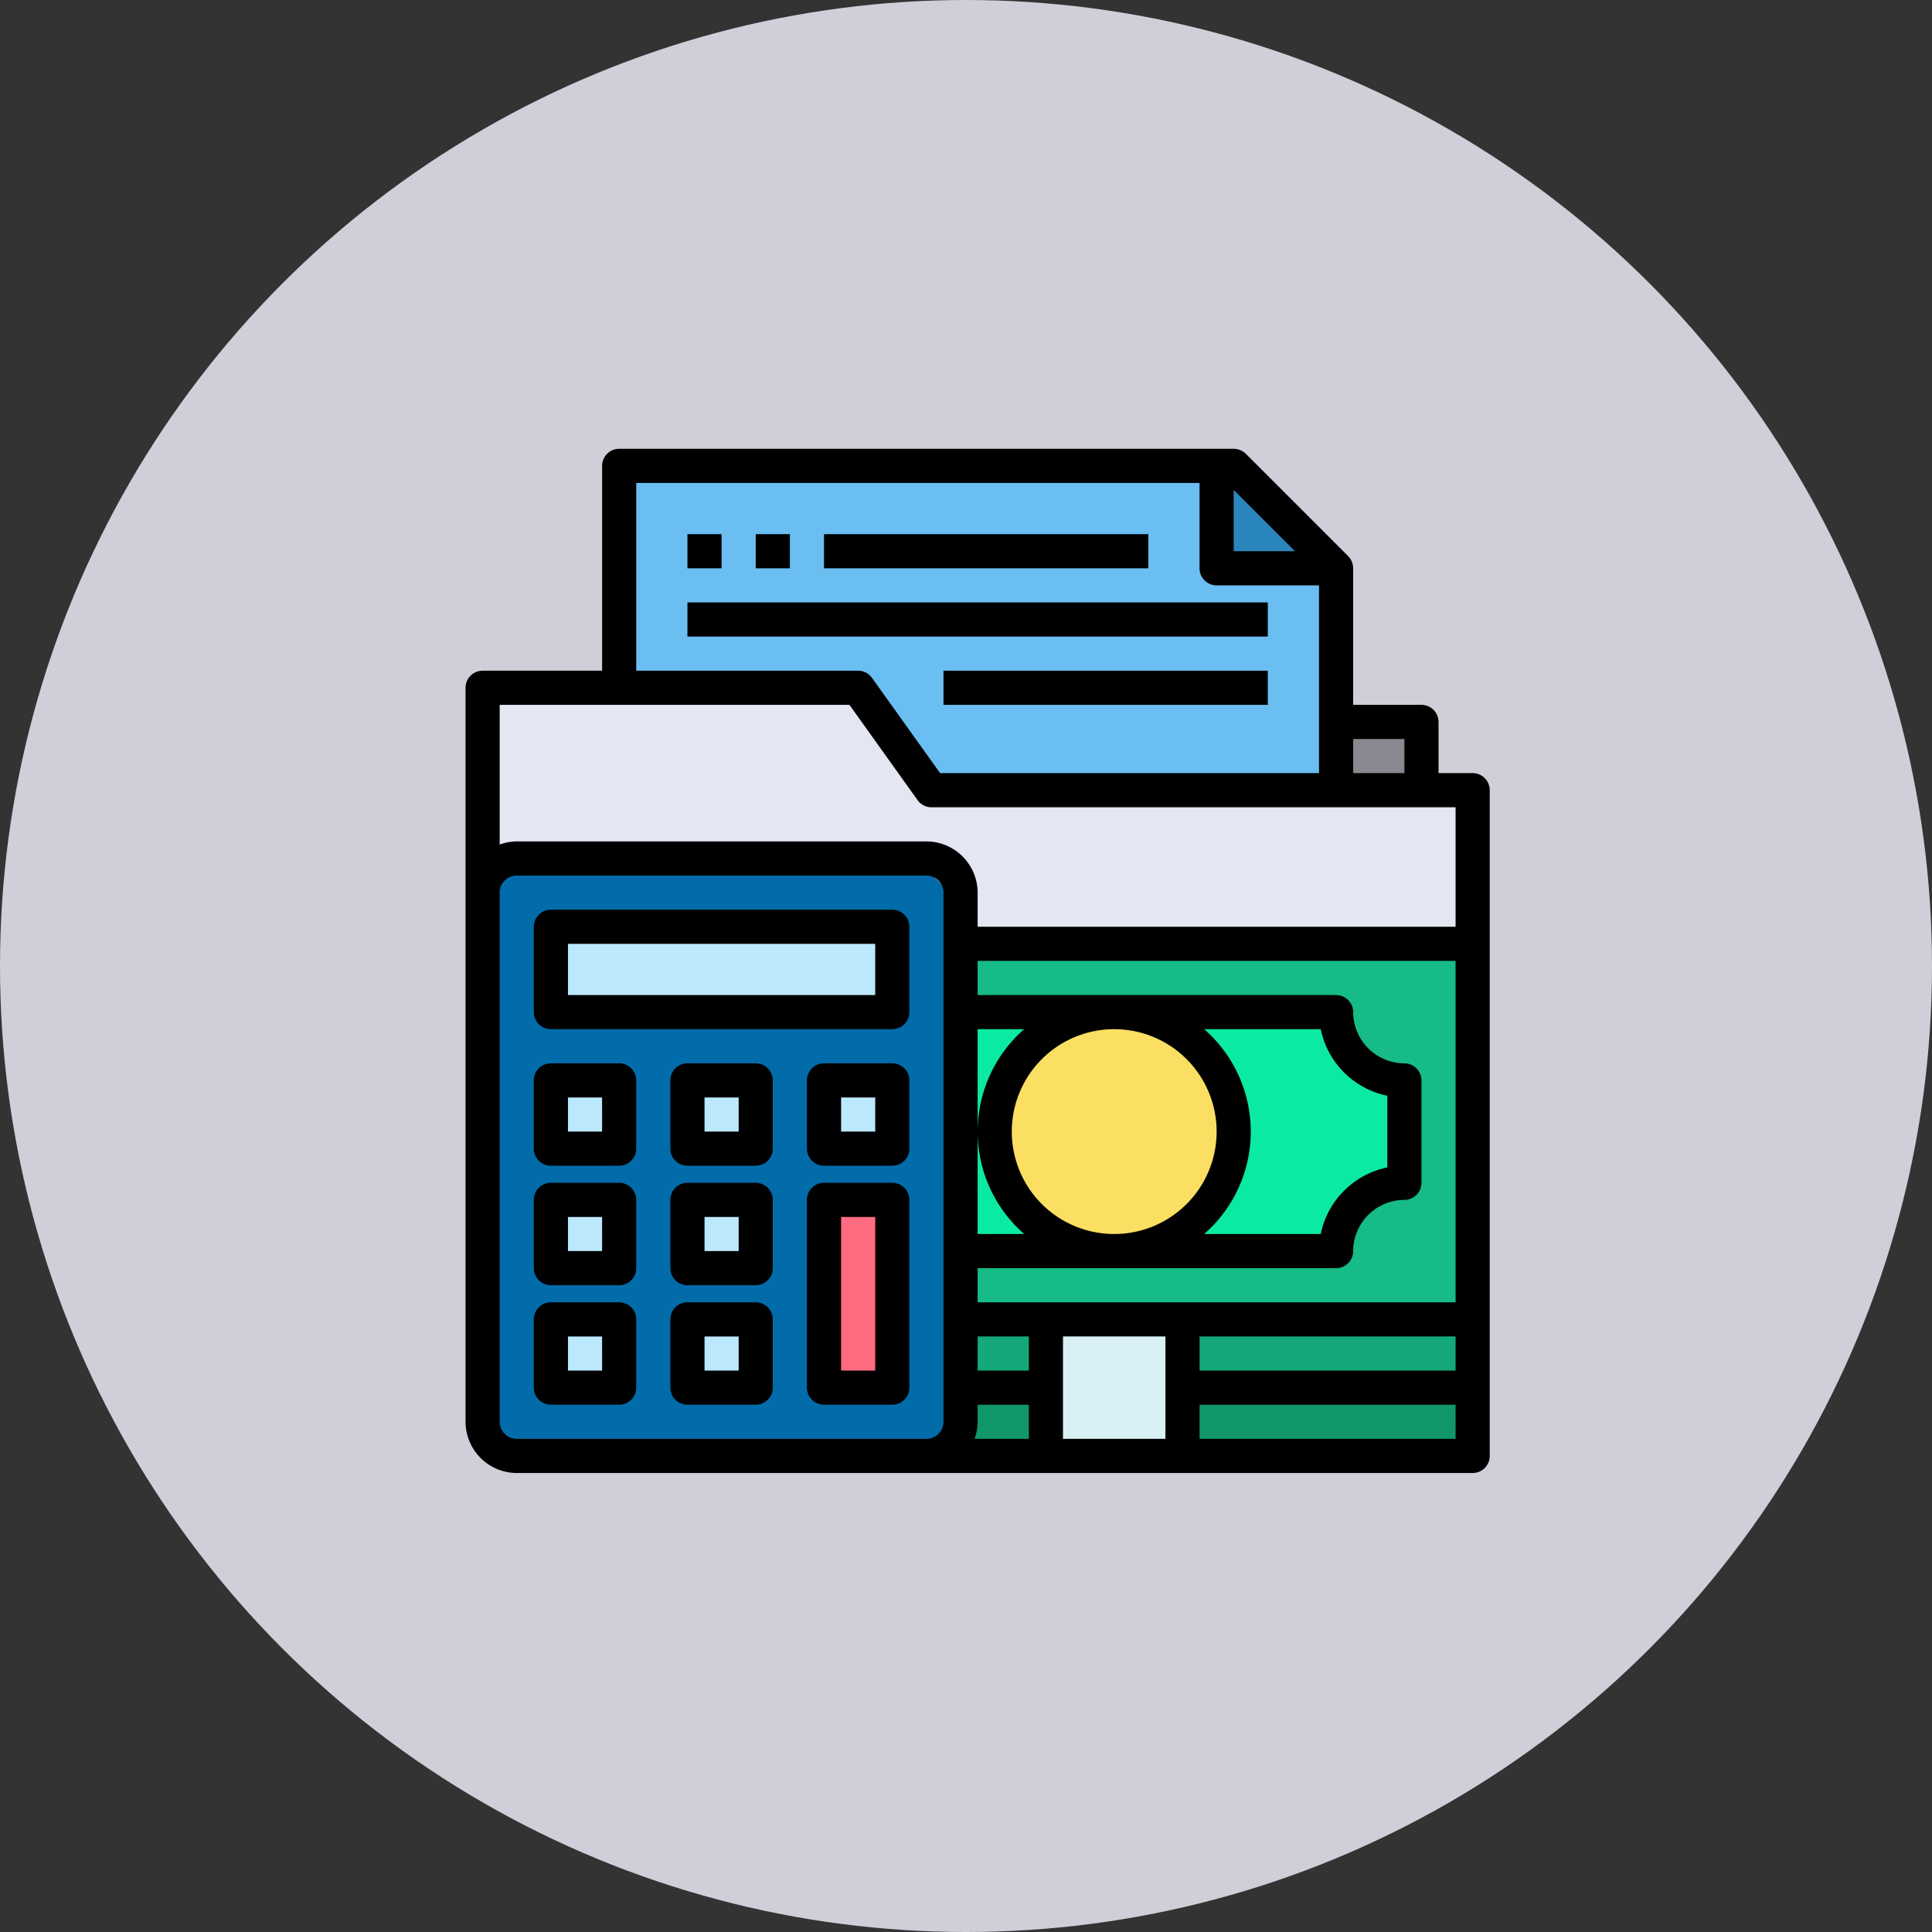 <svg xmlns="http://www.w3.org/2000/svg" width="83" height="83" viewBox="0 0 83 83"><rect x="0" y="0" width="83" height="83" fill="#333333" stroke="none"/><g transform="translate(-1231.668 -2656.719)"><circle cx="41.5" cy="41.5" r="41.5" transform="translate(1231.668 2656.719)" fill="#d1ced9"/><g transform="translate(1249.668 2674)"><path d="M3,18H43.333v5.133H3Z" transform="translate(-0.267 -4.267)" fill="#898890"/><path d="M36.667,3H11V19.133H41.8V7.4Z" transform="translate(-2.4 -0.267)" fill="#6bbef2"/><path d="M46,3V7.4h5.133" transform="translate(-11.733 -0.267)" fill="#2b86bb"/><path d="M22.276,20.4,19.133,16H3V43.133H45.533V20.4Z" transform="translate(-0.267 -3.733)" fill="#e4e6f2"/><path d="M41,31H19V47.133H49.8V31Z" transform="translate(-4.533 -7.733)" fill="#16bb87"/><path d="M45,35H25.933A2.933,2.933,0,0,1,23,37.933v4.4a2.933,2.933,0,0,1,2.933,2.933H45a2.933,2.933,0,0,1,2.933-2.933v-4.4A2.933,2.933,0,0,1,45,35Z" transform="translate(-5.6 -8.8)" fill="#0beaa2"/><circle cx="5" cy="5" r="5" transform="translate(25 26)" fill="#fbdf63"/><path d="M31,53H53v2.933H31Z" transform="translate(-7.733 -13.6)" fill="#14a87a"/><path d="M25,57H51.4v2.933H25Z" transform="translate(-6.133 -14.667)" fill="#12966c"/><rect width="20" height="25" rx="2" transform="translate(3 20)" fill="#016ca9"/><g transform="translate(5.667 22.533)"><path d="M7,30H21.667v3.667H7Z" transform="translate(-7 -30)" fill="#bce8fe"/><path d="M7,39H9.933v2.933H7Z" transform="translate(-7 -32.4)" fill="#bce8fe"/><path d="M7,46H9.933v2.933H7Z" transform="translate(-7 -34.267)" fill="#bce8fe"/><path d="M7,53H9.933v2.933H7Z" transform="translate(-7 -36.133)" fill="#bce8fe"/><path d="M15,39h2.933v2.933H15Z" transform="translate(-9.133 -32.4)" fill="#bce8fe"/><path d="M15,46h2.933v2.933H15Z" transform="translate(-9.133 -34.267)" fill="#bce8fe"/><path d="M15,53h2.933v2.933H15Z" transform="translate(-9.133 -36.133)" fill="#bce8fe"/><path d="M23,39h2.933v2.933H23Z" transform="translate(-11.267 -32.4)" fill="#bce8fe"/></g><path d="M23,46h2.933v8.067H23Z" transform="translate(-5.6 -11.733)" fill="#ff6b81"/><path d="M36,53h5.867v5.867H36Z" transform="translate(-9.067 -13.6)" fill="#d9f0f4"/><path d="M45.267,15.933H43.8v-2.2A.733.733,0,0,0,43.067,13H40.133V7.133a.758.758,0,0,0-.213-.521l-4.4-4.4A.758.758,0,0,0,35,2H8.6a.733.733,0,0,0-.733.733v8.8H2.733A.733.733,0,0,0,2,12.267V43.8A2.207,2.207,0,0,0,4.2,46H45.267A.733.733,0,0,0,46,45.267v-28.6A.733.733,0,0,0,45.267,15.933Zm-5.133-1.467h2.2v1.467h-2.2ZM35,3.767,37.633,6.4H35Zm-25.667-.3h24.2V7.133a.733.733,0,0,0,.733.733h4.4v8.067H22.387l-2.926-4.092a.733.733,0,0,0-.594-.308H9.333ZM22.533,43.8a.733.733,0,0,1-.733.733H4.2a.733.733,0,0,1-.733-.733V21.067a.733.733,0,0,1,.733-.733H21.8a.733.733,0,0,1,.733.733Zm3.667.733H23.868A2.2,2.2,0,0,0,24,43.8v-.733h2.2Zm0-2.933H24V40.133h2.2Zm5.867,2.933h-4.4v-4.4h4.4Zm12.467,0h-11V43.067h11Zm0-2.933h-11V40.133h11Zm0-2.933H24V37.2H39.4a.733.733,0,0,0,.733-.733,2.207,2.207,0,0,1,2.2-2.2.733.733,0,0,0,.733-.733v-4.4a.733.733,0,0,0-.733-.733,2.207,2.207,0,0,1-2.2-2.2.733.733,0,0,0-.733-.733H24V24H44.533ZM34.267,31.333a4.4,4.4,0,1,1-4.4-4.4A4.4,4.4,0,0,1,34.267,31.333Zm-.535-4.4H38.74a3.674,3.674,0,0,0,2.86,2.86v3.08a3.674,3.674,0,0,0-2.86,2.86H33.731a5.836,5.836,0,0,0,0-8.8ZM24,31.333a5.848,5.848,0,0,0,2,4.4H24v-8.8h2a5.848,5.848,0,0,0-2,4.4Zm20.533-8.8H24V21.067a2.207,2.207,0,0,0-2.2-2.2H4.2A2.2,2.2,0,0,0,3.467,19V13H18.493l2.926,4.092a.733.733,0,0,0,.594.308H44.533Z"/><path d="M21.4,29H6.733A.733.733,0,0,0,6,29.733V33.4a.733.733,0,0,0,.733.733H21.4a.733.733,0,0,0,.733-.733V29.733A.733.733,0,0,0,21.4,29Zm-.733,3.667H7.467v-2.2h13.2Z" transform="translate(-1.067 -7.2)"/><path d="M9.667,38H6.733A.733.733,0,0,0,6,38.733v2.933a.733.733,0,0,0,.733.733H9.667a.733.733,0,0,0,.733-.733V38.733A.733.733,0,0,0,9.667,38Zm-.733,2.933H7.467V39.467H8.933Z" transform="translate(-1.067 -9.6)"/><path d="M9.667,45H6.733A.733.733,0,0,0,6,45.733v2.933a.733.733,0,0,0,.733.733H9.667a.733.733,0,0,0,.733-.733V45.733A.733.733,0,0,0,9.667,45Zm-.733,2.933H7.467V46.467H8.933Z" transform="translate(-1.067 -11.467)"/><path d="M9.667,52H6.733A.733.733,0,0,0,6,52.733v2.933a.733.733,0,0,0,.733.733H9.667a.733.733,0,0,0,.733-.733V52.733A.733.733,0,0,0,9.667,52Zm-.733,2.933H7.467V53.467H8.933Z" transform="translate(-1.067 -13.333)"/><path d="M17.667,38H14.733a.733.733,0,0,0-.733.733v2.933a.733.733,0,0,0,.733.733h2.933a.733.733,0,0,0,.733-.733V38.733A.733.733,0,0,0,17.667,38Zm-.733,2.933H15.467V39.467h1.467Z" transform="translate(-3.2 -9.6)"/><path d="M17.667,45H14.733a.733.733,0,0,0-.733.733v2.933a.733.733,0,0,0,.733.733h2.933a.733.733,0,0,0,.733-.733V45.733A.733.733,0,0,0,17.667,45Zm-.733,2.933H15.467V46.467h1.467Z" transform="translate(-3.2 -11.467)"/><path d="M17.667,52H14.733a.733.733,0,0,0-.733.733v2.933a.733.733,0,0,0,.733.733h2.933a.733.733,0,0,0,.733-.733V52.733A.733.733,0,0,0,17.667,52Zm-.733,2.933H15.467V53.467h1.467Z" transform="translate(-3.2 -13.333)"/><path d="M25.667,38H22.733a.733.733,0,0,0-.733.733v2.933a.733.733,0,0,0,.733.733h2.933a.733.733,0,0,0,.733-.733V38.733A.733.733,0,0,0,25.667,38Zm-.733,2.933H23.467V39.467h1.467Z" transform="translate(-5.333 -9.6)"/><path d="M25.667,45H22.733a.733.733,0,0,0-.733.733V53.8a.733.733,0,0,0,.733.733h2.933A.733.733,0,0,0,26.4,53.8V45.733A.733.733,0,0,0,25.667,45Zm-.733,8.067H23.467v-6.6h1.467Z" transform="translate(-5.333 -11.467)"/><path d="M15,7h1.467V8.467H15Z" transform="translate(-3.467 -1.333)"/><path d="M19,7h1.467V8.467H19Z" transform="translate(-4.533 -1.333)"/><path d="M23,7H36.933V8.467H23Z" transform="translate(-5.6 -1.333)"/><path d="M15,11H39.933v1.467H15Z" transform="translate(-3.467 -2.4)"/><path d="M30,15H43.933v1.467H30Z" transform="translate(-7.467 -3.467)"/></g></g></svg>
